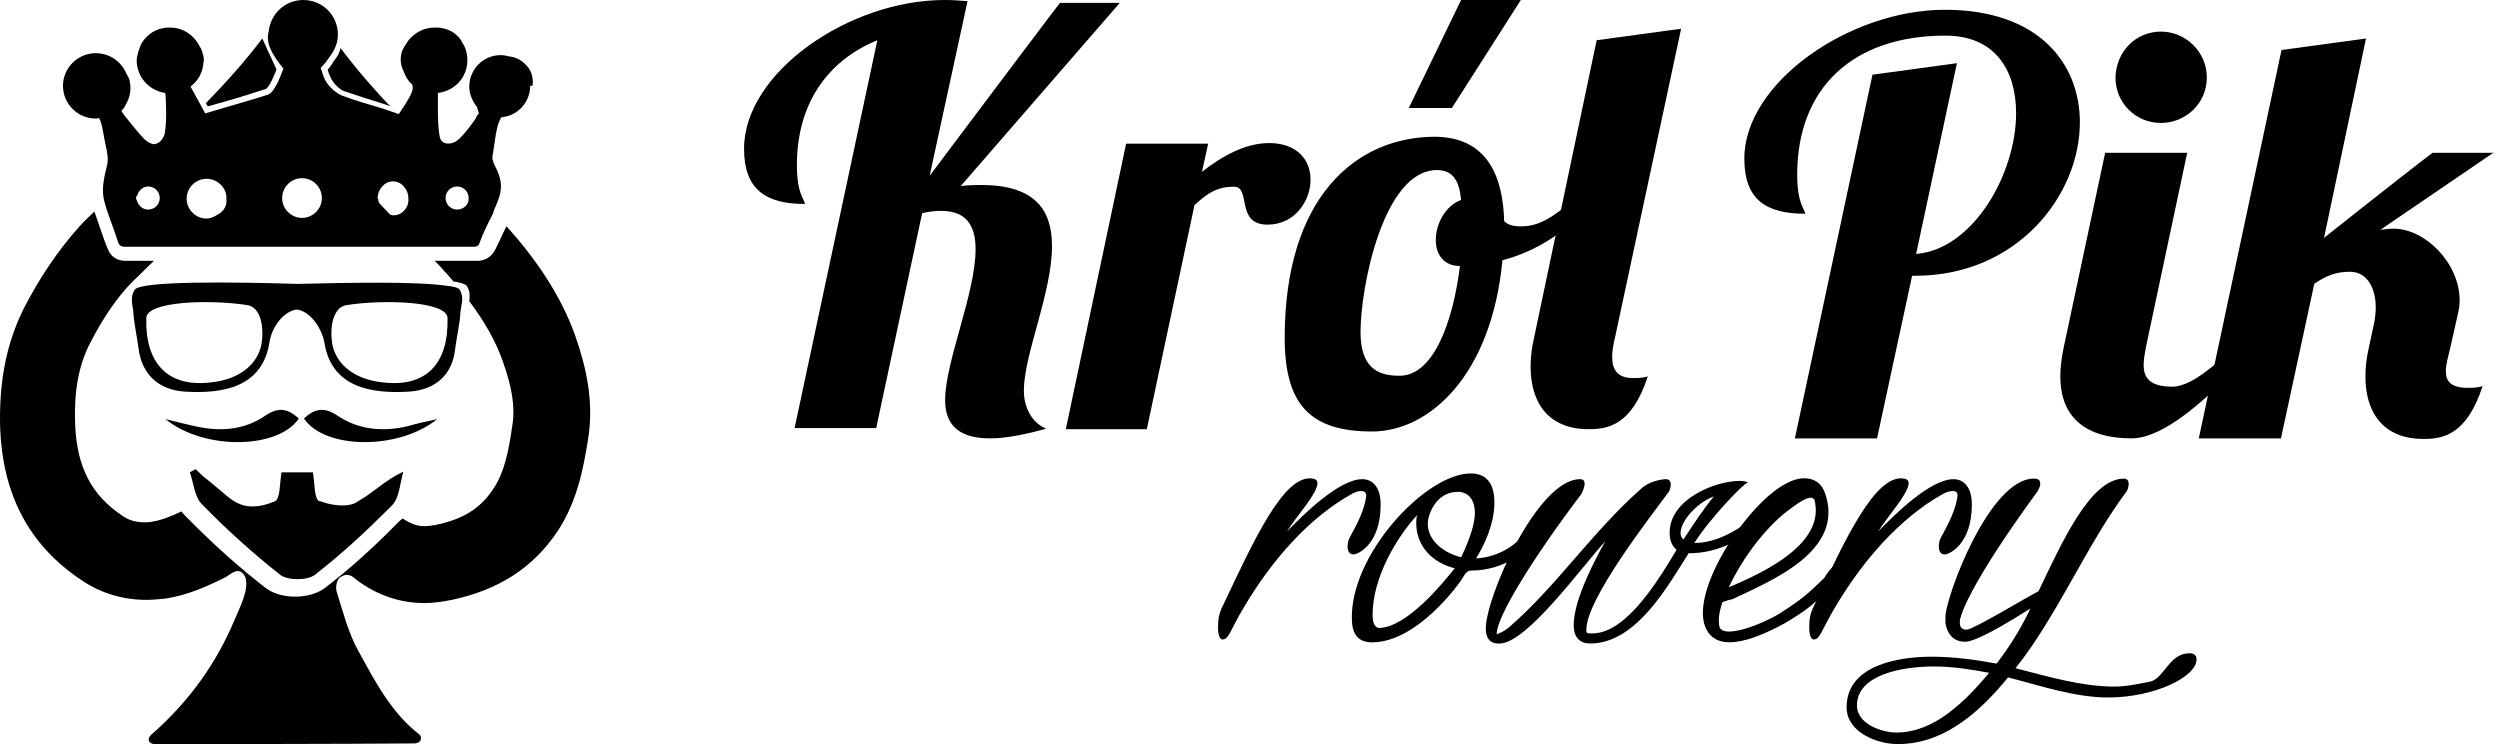 <svg width="336" height="100" viewBox="0 0 336 100" fill="none" xmlns="http://www.w3.org/2000/svg">
<path d="M52.736 29.63C52.822 29.63 52.908 29.544 53.081 29.544C52.65 29.113 52.219 28.596 51.789 28.165C51.272 27.649 50.841 27.132 50.324 26.615C50.324 26.701 50.324 26.787 50.324 26.959C50.238 28.424 51.358 29.544 52.736 29.63Z" fill="black"/>
<path d="M48.429 67.183C48.171 67.356 47.999 67.442 47.74 67.614C46.621 68.131 44.898 67.959 43.52 67.528C43.348 67.442 43.089 67.356 42.917 67.356C42.228 67.097 42.314 65.03 42.056 63.48C40.678 63.48 38.955 63.48 37.835 63.48C37.577 65.03 37.663 67.011 36.974 67.356C36.888 67.442 36.715 67.442 36.543 67.528C35.251 68.045 33.615 68.303 32.323 67.786C31.634 67.528 31.031 67.097 30.514 66.667C29.653 65.978 28.791 65.202 27.93 64.513C27.327 64.083 26.81 63.566 26.293 63.049C26.035 63.221 25.777 63.307 25.518 63.48C26.035 64.944 26.121 66.667 27.069 67.7L27.155 67.786C30.428 71.146 33.959 74.332 37.663 77.261C38.697 78.036 41.281 78.036 42.314 77.261C45.759 74.591 49.032 71.576 52.133 68.475C52.306 68.303 52.564 68.045 52.736 67.873C53.684 66.839 53.77 64.944 54.2 63.394C51.789 64.513 50.238 66.15 48.429 67.183Z" fill="black"/>
<path d="M58.765 56.331C57.129 56.675 56.009 56.934 54.803 57.278C51.53 58.053 48.257 57.795 45.415 55.9C43.52 54.608 42.228 54.953 40.85 56.245C43.606 60.379 53.511 60.551 58.765 56.331Z" fill="black"/>
<path d="M40.161 56.245C38.697 54.953 37.491 54.608 35.596 55.9C32.84 57.795 29.567 58.053 26.207 57.278C25.088 57.02 23.882 56.761 22.245 56.331C27.413 60.551 37.404 60.379 40.161 56.245Z" fill="black"/>
<path d="M61.78 38.932C61.608 38.674 61.005 38.501 60.057 38.415C56.181 37.812 46.793 37.984 39.989 38.157C31.547 37.898 18.972 37.726 18.111 38.932C17.422 39.965 17.852 41.171 17.939 42.033C17.939 43.066 18.369 44.961 18.628 46.856C19.058 50.301 21.298 52.369 24.743 52.627C29.997 52.972 35.251 52.024 36.199 46.081C36.543 43.755 38.266 41.774 39.902 41.602C41.453 41.774 43.175 43.755 43.606 46.081C44.554 52.024 49.808 52.972 55.062 52.627C58.593 52.369 60.833 50.301 61.177 46.856C61.436 44.961 61.866 43.066 61.866 42.033C61.952 41.688 61.952 41.344 62.038 40.913C62.211 40.224 62.125 39.535 61.78 38.932ZM34.907 47.115C33.959 49.699 31.375 50.99 28.791 51.335C22.504 52.282 19.489 48.751 19.661 42.722C19.747 40.482 28.188 40.224 33.184 40.999C35.596 41.344 35.51 45.564 34.907 47.115ZM51.014 51.335C48.429 50.99 45.846 49.699 44.898 47.115C44.295 45.564 44.209 41.344 46.621 40.999C51.616 40.224 60.057 40.482 60.144 42.722C60.316 48.751 57.387 52.282 51.014 51.335Z" fill="black"/>
<path d="M77.284 45.047C75.303 39.535 71.944 34.711 68.068 30.405C67.637 31.18 66.69 33.506 66.259 34.022C65.742 34.711 64.967 35.056 64.192 35.056H58.421C58.852 35.487 59.282 35.917 59.627 36.348C60.144 36.865 60.488 37.295 60.919 37.812C61.866 37.984 62.555 38.157 62.727 38.415C63.158 39.018 63.158 39.793 63.072 40.482C65.139 43.239 66.603 45.823 67.551 48.493C68.843 52.11 69.274 54.78 68.843 57.278C68.326 60.896 67.723 63.566 66.345 65.633C64.622 68.303 62.297 69.767 58.593 70.543C58.076 70.629 57.559 70.715 57.043 70.715C56.268 70.715 55.406 70.543 54.114 69.681C53.942 69.854 53.684 70.026 53.684 70.026C50.152 73.643 46.879 76.572 43.606 79.07C42.314 80.017 40.591 80.189 39.644 80.189C38.697 80.189 37.06 80.017 35.768 79.07C32.323 76.4 28.791 73.299 25.001 69.423C24.915 69.337 24.743 69.165 24.657 69.078C24.571 68.992 24.485 68.82 24.398 68.734C22.762 69.509 21.556 69.94 20.436 70.112C20.092 70.198 19.747 70.198 19.403 70.198C18.283 70.198 17.336 69.94 16.474 69.337C12.34 66.581 10.359 62.877 10.101 57.106C9.928 52.713 10.531 49.182 12.082 46.167C13.89 42.636 15.785 39.879 17.939 37.726C18.886 36.865 19.747 35.917 20.695 35.056H16.819C16.044 35.056 15.268 34.711 14.838 34.108C14.321 33.506 13.115 29.544 12.684 28.424C11.995 29.113 11.306 29.716 10.703 30.405C7.689 33.764 5.191 37.554 3.124 41.602C0.626 46.684 -0.149 52.024 0.023 57.623C0.367 66.236 3.727 73.213 11.048 78.036C13.632 79.759 16.56 80.62 19.661 80.62C20.523 80.62 21.384 80.534 22.245 80.448C25.087 80.017 27.672 78.897 30.256 77.606C30.772 77.347 31.375 76.744 31.978 76.744C32.323 76.744 32.753 77.003 33.012 77.692C33.442 79.414 32.236 81.568 31.461 83.463C29.05 89.147 25.518 94.057 20.953 98.191C20.609 98.536 19.833 98.966 20.006 99.569C20.178 99.914 20.523 100 20.781 100C20.953 100 21.125 100 21.212 100C32.667 100 44.209 100 55.665 99.914C55.923 99.914 56.354 99.828 56.526 99.483C56.698 99.052 56.44 98.794 56.354 98.708C52.564 95.779 50.41 91.559 48.171 87.511C46.793 85.013 46.104 82.257 45.243 79.5C45.07 78.897 45.243 77.778 45.846 77.519C46.104 77.347 46.362 77.261 46.621 77.261C47.051 77.261 47.482 77.519 47.827 77.864C50.669 80.017 53.77 81.051 57.043 81.051C58.249 81.051 59.455 80.879 60.746 80.62C66.776 79.328 71.599 76.486 75.044 71.232C77.542 67.356 78.404 63.135 79.093 58.656C79.782 53.919 78.834 49.44 77.284 45.047Z" fill="black"/>
<path d="M35.251 5.168C32.926 8.269 30.342 11.111 27.672 13.867L27.93 14.298L29.136 13.954C31.375 13.351 33.529 12.662 35.682 11.972C35.768 11.972 36.026 11.714 36.285 11.283C36.629 10.68 36.888 9.991 37.146 9.388V9.302" fill="black"/>
<path d="M44.812 8.269C44.64 8.613 44.381 8.958 44.037 9.388C44.209 9.991 44.467 10.508 44.726 10.939C45.157 11.542 45.759 12.059 46.19 12.231C47.999 12.834 49.808 13.437 51.789 14.04L52.478 14.298C51.961 13.781 51.444 13.264 50.927 12.662C49.119 10.68 47.396 8.613 45.759 6.46C45.673 7.063 45.329 7.666 44.812 8.269Z" fill="black"/>
<path d="M71.599 11.456C71.685 10.508 71.427 9.475 70.824 8.872C70.135 8.096 69.36 7.666 68.412 7.58C68.068 7.494 67.723 7.407 67.293 7.407C64.967 7.407 63.072 9.302 63.072 11.628C63.072 12.662 63.503 13.609 64.106 14.384C64.192 14.643 64.278 14.987 64.364 15.245C64.192 15.418 64.019 15.676 63.933 15.934C63.33 16.796 62.641 17.743 61.78 18.605C61.349 19.035 60.833 19.294 60.23 19.294C59.971 19.294 59.282 19.208 59.11 18.432C58.852 17.054 58.852 15.676 58.852 14.126C58.852 13.609 58.852 13.006 58.852 12.489C61.091 12.231 62.814 10.422 62.814 8.096C62.814 7.149 62.555 6.288 62.038 5.599C62.038 5.599 62.038 5.599 62.038 5.512C61.435 4.565 60.488 3.962 59.455 3.79C59.11 3.704 58.765 3.704 58.421 3.704C56.957 3.704 55.751 4.393 54.889 5.426C54.889 5.512 54.803 5.512 54.803 5.599L54.717 5.685C54.373 6.202 54.028 6.718 53.942 7.235C53.77 8.01 53.856 8.786 54.2 9.475C54.459 10.164 54.803 10.853 55.406 11.37C55.578 11.886 55.406 12.317 55.062 13.006C54.631 13.781 54.2 14.47 53.77 15.073L53.597 15.332L51.616 14.643C49.635 14.04 47.74 13.523 45.932 12.834C45.329 12.575 44.64 12.059 44.037 11.283C43.692 10.853 43.434 10.25 43.261 9.561C43.175 9.388 43.175 9.302 43.089 9.13C43.606 8.613 43.951 8.183 44.209 7.752C44.898 6.891 45.415 5.857 45.415 4.651C45.415 2.067 43.348 0 40.764 0C38.352 0 36.371 1.809 36.112 4.221C35.682 5.771 36.543 7.321 38.094 9.216L37.921 9.647C37.663 10.336 37.404 11.025 36.974 11.714C36.715 12.231 36.285 12.662 35.94 12.748C33.787 13.437 31.634 14.04 29.308 14.729L27.585 15.245L25.604 11.628C26.552 10.939 27.241 9.819 27.327 8.527C27.413 8.183 27.413 7.838 27.327 7.494C27.241 7.149 27.155 6.804 26.982 6.46C26.982 6.46 26.982 6.374 26.896 6.374C26.81 6.288 26.81 6.115 26.724 6.029C25.949 4.651 24.571 3.704 22.848 3.704C22.504 3.704 22.159 3.704 21.901 3.79C20.867 3.962 19.92 4.565 19.23 5.512C19.058 5.771 18.886 6.029 18.8 6.374C18.714 6.546 18.714 6.718 18.628 6.804C18.541 7.235 18.369 7.666 18.369 8.096C18.369 10.336 20.006 12.145 22.159 12.489C22.159 12.575 22.245 12.575 22.245 12.662C22.331 14.384 22.417 16.193 22.159 17.829C22.159 18.002 22.073 18.174 21.987 18.346C21.814 18.691 21.556 19.208 20.781 19.38C20.35 19.38 19.833 19.121 19.403 18.691C18.541 17.829 17.852 16.882 16.991 15.848C16.733 15.59 16.56 15.245 16.302 14.901C16.474 14.729 16.733 14.47 16.819 14.212C17.508 13.092 17.68 11.972 17.422 10.853C17.336 10.508 17.163 10.164 16.991 9.905C16.302 8.269 14.752 7.149 12.857 7.149C10.445 7.149 8.464 9.13 8.464 11.542C8.464 13.954 10.445 15.934 12.857 15.934C13.029 15.934 13.115 15.934 13.287 15.848C13.632 16.365 13.718 17.054 13.89 17.916C13.976 18.346 14.062 18.863 14.149 19.294C14.407 20.327 14.579 21.361 14.407 22.136C13.976 23.859 13.718 25.151 13.89 26.357C13.976 27.218 14.493 28.596 15.01 30.06C15.354 31.008 15.699 31.955 15.871 32.558C15.957 32.903 16.302 33.161 16.646 33.161H63.761C64.106 33.161 64.364 32.989 64.45 32.644C64.967 31.266 65.398 30.405 65.742 29.716C66.001 29.199 66.259 28.768 66.345 28.424C66.431 28.079 66.603 27.821 66.69 27.562C67.293 26.098 67.723 24.892 66.776 22.825C66.173 21.619 66.087 21.275 66.259 20.586C66.345 19.983 66.431 19.466 66.517 18.863C66.69 17.657 66.862 16.624 67.379 15.762C69.532 15.59 71.255 13.781 71.255 11.542C71.599 11.542 71.599 11.456 71.599 11.456ZM19.92 28.165C19.23 28.165 18.628 27.735 18.369 26.873C18.283 26.787 18.283 26.615 18.283 26.529C18.283 26.443 18.369 26.357 18.455 26.27C18.628 25.581 19.23 25.065 19.92 25.065C20.781 25.065 21.47 25.754 21.47 26.615C21.47 27.476 20.781 28.165 19.92 28.165ZM30.428 26.787C30.514 27.649 30.083 28.424 29.222 28.854C28.705 29.199 28.274 29.371 27.758 29.371C26.293 29.371 25.087 28.165 25.087 26.701C25.087 25.237 26.293 24.031 27.758 24.031C29.222 24.031 30.428 25.237 30.428 26.529C30.428 26.529 30.428 26.615 30.428 26.787ZM40.591 29.285C39.127 29.285 37.921 28.079 37.921 26.615C37.921 25.151 39.127 23.945 40.591 23.945C42.056 23.945 43.261 25.151 43.261 26.615C43.261 28.079 42.056 29.285 40.591 29.285ZM52.908 28.941C52.65 28.941 52.392 28.854 51.961 28.682C51.53 28.51 51.186 28.079 51.014 27.649L50.927 27.304C50.927 27.132 50.841 27.046 50.841 26.873C50.841 26.787 50.841 26.701 50.755 26.701C50.755 25.409 51.703 24.375 52.822 24.375C53.942 24.375 54.889 25.409 54.889 26.701C54.976 27.907 54.028 28.941 52.908 28.941ZM61.435 28.165C60.574 28.165 59.885 27.476 59.885 26.615C59.885 25.754 60.574 25.065 61.435 25.065C62.297 25.065 62.986 25.754 62.986 26.615C63.072 27.476 62.297 28.165 61.435 28.165Z" fill="black"/>
<path d="M256.755 36.988C257.608 36.988 258.299 36.297 258.299 35.444C258.299 34.591 257.608 33.899 256.755 33.899C255.902 33.899 255.21 34.591 255.21 35.444C255.21 36.297 255.902 36.988 256.755 36.988Z" fill="black"/>
<path d="M181.775 66.331C175.752 69.652 170.733 75.597 167.181 81.621C165.405 84.555 165.173 85.945 164.324 85.945C163.937 85.945 163.706 85.327 163.706 84.4C163.706 83.706 163.706 82.624 164.324 81.466C168.493 72.663 172.586 63.629 176.447 64.323C176.833 64.401 177.065 64.555 177.065 64.941C177.065 66.331 174.208 69.42 172.972 71.428C175.211 69.111 179.999 64.401 183.088 64.401C184.478 64.401 185.559 65.482 185.559 67.798C185.559 73.204 182.47 74.516 181.929 74.516C180.848 74.516 181.08 72.972 181.312 72.431C181.698 71.582 183.319 69.111 183.628 66.64C183.628 65.636 182.316 66.022 181.775 66.331Z" fill="black"/>
<path d="M197.759 76.679C197.064 76.679 196.833 77.296 196.369 77.991C196.138 78.377 190.501 86.331 184.4 86.331C183.474 86.331 181.775 86.099 181.698 83.397C181.312 74.671 191.582 63.629 197.682 63.629C200.771 63.629 200.848 66.563 200.848 67.644C200.848 69.034 200.462 71.659 198.377 75.057C201.929 74.825 204.709 72.74 206.022 69.96C206.176 69.574 206.485 69.343 206.717 69.343C207.643 69.343 207.566 70.501 207.566 70.656C205.867 74.13 202.084 76.679 197.759 76.679ZM195.52 76.37C192.586 75.675 190.346 73.435 190.346 70.347C190.346 69.96 190.346 69.497 190.501 69.188C187.644 72.277 184.478 77.682 184.478 82.624C184.478 84.478 185.327 84.4 185.404 84.4C189.188 84.246 193.976 78.3 195.52 76.37ZM198.223 68.957C198.223 66.64 196.833 66.1 195.983 66.1C192.817 66.1 191.891 69.42 191.891 70.347C191.891 72.354 193.512 74.13 196.369 74.903C197.837 71.891 198.223 69.96 198.223 68.957Z" fill="black"/>
<path d="M226.948 74.362C224.323 78.455 219.998 86.485 213.744 86.485C212.431 86.485 211.504 85.79 211.504 84.014C211.504 80.462 214.593 74.825 215.751 72.74C212.431 76.37 205.172 86.485 201.543 86.485C201.389 86.485 199.69 86.717 199.69 84.478C199.69 80.231 206.64 64.401 212.354 64.401C212.817 64.401 212.972 64.632 212.972 65.019C212.972 65.636 212.585 66.177 212.585 66.331C206.253 74.671 201.08 82.933 201.157 85.25C201.62 85.095 202.084 84.864 202.701 84.4C209.033 78.995 213.898 71.582 220.539 65.713C221.466 64.787 223.164 64.401 223.937 64.401C224.4 64.401 224.554 64.787 224.554 65.096C224.554 65.559 224.323 66.177 224.168 66.254C221.852 69.42 213.203 80.462 213.203 84.632C213.203 84.864 213.203 85.018 213.358 85.095C217.914 85.713 222.161 79.227 225.327 73.899C224.632 73.281 224.4 72.509 224.4 71.582C224.4 67.103 230.5 64.632 233.821 64.632C234.438 64.632 234.902 64.787 234.902 64.864C234.438 64.864 229.883 69.574 227.72 72.972C233.357 72.972 237.836 67.103 239.458 67.103C239.612 67.103 239.612 67.258 239.612 67.335C239.612 67.798 238.763 68.879 237.836 69.652C234.67 72.123 231.35 74.362 226.948 74.362ZM225.867 71.659C225.867 72.045 226.022 72.277 226.253 72.509C227.566 70.501 228.879 68.493 230.346 66.717C228.184 67.49 225.867 69.96 225.867 71.659Z" fill="black"/>
<path d="M247.72 75.366C248.106 75.597 247.102 77.374 246.33 78.455C244.091 81.08 242.701 82.084 239.844 83.783C237.218 85.173 230.423 88.725 229.033 83.783C227.643 78.455 235.288 67.181 240.307 64.864C242.083 63.937 244.4 63.937 245.249 66.177C248.106 74.053 237.991 78.069 232.817 80.54C232.354 80.617 231.967 80.771 231.504 80.926C231.041 82.238 230.886 83.397 231.118 84.323C231.813 85.868 236.909 83.86 239.149 82.47C242.315 80.462 243.01 79.767 245.172 77.682C245.867 76.447 247.257 75.134 247.72 75.366ZM232.354 78.918C237.759 76.678 245.326 72.818 243.859 67.181C243.473 66.486 242.238 67.181 241.002 68.107C237.604 70.424 234.284 74.825 232.354 78.918Z" fill="black"/>
<path d="M261.233 66.331C255.21 69.652 250.191 75.597 246.639 81.621C244.863 84.555 244.631 85.945 243.782 85.945C243.396 85.945 243.164 85.327 243.164 84.4C243.164 83.706 243.164 82.624 243.782 81.466C247.875 72.663 252.044 63.629 255.905 64.323C256.291 64.401 256.523 64.555 256.523 64.941C256.523 66.331 253.666 69.42 252.43 71.428C254.67 69.111 259.457 64.401 262.546 64.401C263.936 64.401 265.017 65.482 265.017 67.798C265.017 73.204 261.928 74.516 261.388 74.516C260.307 74.516 260.538 72.972 260.77 72.431C261.156 71.582 262.778 69.111 263.087 66.64C263.164 65.636 261.851 66.022 261.233 66.331Z" fill="black"/>
<path d="M295.21 88.647C295.21 90.964 289.573 93.744 283.318 93.744C278.839 93.744 274.129 92.122 269.882 91.041C265.326 96.678 260.461 100.076 254.979 99.999C252.353 99.999 248.183 98.454 248.183 95.057C248.183 89.265 255.442 88.261 259.612 88.261C262.546 88.261 265.403 88.647 268.338 89.188C270.809 86.022 272.353 82.933 272.894 81.775C266.562 85.79 264.786 86.254 264.091 86.254C261.62 86.254 261.465 83.628 261.465 83.628C261.465 83.397 261.465 83.165 261.465 82.933C261.465 80.308 267.334 64.323 273.357 64.323C273.975 64.323 274.206 64.555 274.206 65.019C274.206 65.482 273.82 66.1 273.743 66.177C264.322 79.072 263.55 82.856 263.55 82.856C263.396 83.242 263.396 83.474 263.396 83.706C263.396 84.555 264.013 84.632 264.322 84.632C265.172 84.632 272.585 80.153 273.975 79.458C277.141 72.895 280.924 64.323 285.48 64.323C285.944 64.323 286.098 64.71 286.098 65.019C286.098 65.482 285.866 66.1 285.712 66.177C280.384 73.358 276.446 82.856 270.886 89.806C275.365 90.964 279.843 92.277 284.168 92.277C285.789 92.277 287.565 91.891 289.11 91.582C290.963 90.964 291.581 87.798 294.283 87.798C294.669 87.798 294.901 87.875 295.133 88.184C295.21 88.339 295.21 88.57 295.21 88.647ZM267.334 90.424C264.863 89.96 262.392 89.574 259.921 89.574C255.674 89.574 249.573 90.655 249.573 94.825C249.573 97.296 252.894 98.454 254.901 98.454C256.909 98.454 258.917 97.759 260.77 96.601C263.396 94.902 265.48 92.663 267.334 90.424Z" fill="black"/>
<path d="M124.942 23.629C129.807 17.143 142.47 0.309 142.47 0.386H150.501L129.112 25.019C130.115 24.864 131.042 24.864 131.891 24.864C139.305 24.864 141.389 28.417 141.389 33.05C141.389 39.382 137.606 47.644 137.606 52.509C137.606 54.825 138.764 56.91 140.617 57.605C137.374 58.532 134.826 58.918 133.05 58.918C128.031 58.918 127.027 56.293 127.027 53.745C127.027 48.648 131.119 39.382 131.119 33.513C131.119 30.424 129.961 28.339 126.486 28.339C125.791 28.339 124.942 28.417 123.938 28.648L117.76 57.528H106.795L117.915 5.405C111.12 8.185 107.104 14.054 107.104 22.162C107.104 26.1 108.108 26.718 108.185 27.413C102.934 27.413 100 25.482 100 20C100 9.73 114.131 0 126.949 0C128.031 0 129.034 0.077 130.038 0.154L124.942 23.629Z" fill="black"/>
<path d="M162.393 19.228L161.544 23.088C164.323 20.926 167.412 19.228 170.578 19.228C174.053 19.228 176.138 21.235 176.138 24.17C176.138 26.872 174.13 30.193 170.347 30.193C166.022 30.193 168.184 25.096 165.868 25.096C163.551 25.096 162.316 25.946 160.54 27.567L154.131 57.683H143.243L151.351 19.305H162.393V19.228Z" fill="black"/>
<path d="M202.161 29.729C202.624 30.193 203.319 30.424 204.4 30.424C208.03 30.424 209.651 27.799 212.431 26.641L212.74 28.262C210.346 31.274 206.331 33.822 201.929 34.98C200.462 50.424 192.122 57.992 184.4 57.992C176.215 57.992 172.663 54.517 172.663 45.405C172.663 26.486 182.238 18.378 192.895 18.378C200.153 18.455 202.006 24.092 202.161 29.729ZM196.215 35.752C193.976 35.752 192.972 34.131 192.972 32.278C192.972 30.038 194.285 27.644 196.369 26.872C196.138 24.324 195.288 22.857 193.126 22.857C185.945 22.857 182.856 38.532 182.856 44.633C182.856 49.266 185.018 50.501 188.03 50.501C192.663 50.578 195.288 43.243 196.215 35.752ZM196.369 0H204.4L195.134 14.517H189.342L196.369 0Z" fill="black"/>
<path d="M217.064 45.328C216.832 46.254 216.678 47.104 216.678 47.953C216.678 49.575 217.296 50.81 219.458 50.81C219.998 50.81 220.848 50.81 221.466 50.578C219.303 57.219 216.06 57.683 213.512 57.683C208.029 57.683 205.713 54.053 205.713 49.266C205.713 48.03 205.867 46.718 206.176 45.405L214.593 5.405L225.944 3.861L217.064 45.328Z" fill="black"/>
<path d="M263.009 8.494L257.527 34.131C265.172 33.513 270.963 23.397 270.963 15.212C270.963 9.498 268.183 4.788 261.465 4.788C249.033 4.788 241.543 11.815 241.543 23.475C241.543 27.413 242.546 28.03 242.624 28.726C237.296 28.726 234.438 26.795 234.438 21.312C234.438 11.12 248.57 1.313 261.388 1.313C273.975 1.313 279.534 8.494 279.534 16.448C279.534 26.177 271.195 37.065 257.372 37.065H256.986L252.276 58.918H241.234L251.658 10.039L263.009 8.494Z" fill="black"/>
<path d="M293.974 20.463L288.415 46.64C288.26 47.49 288.106 48.339 288.106 49.034C288.106 50.733 288.878 51.968 291.967 51.968C295.055 51.968 299.071 47.644 302.082 45.173H304.708C301.156 48.725 292.507 58.918 286.484 58.918C280.538 58.918 276.909 56.293 276.909 50.578C276.909 49.42 277.063 48.108 277.372 46.64L282.932 20.54H293.974V20.463ZM290.422 4.247C293.82 4.247 296.6 7.027 296.6 10.425C296.6 13.822 293.82 16.525 290.422 16.525C287.025 16.525 284.322 13.822 284.322 10.425C284.399 6.95 287.025 4.247 290.422 4.247Z" fill="black"/>
<path d="M335.209 20.463L319.92 30.888C320.538 30.81 321.078 30.733 321.696 30.733C325.943 30.733 330.576 35.366 330.576 40.386C330.576 40.926 330.499 41.544 330.345 42.162L329.341 46.64C329.109 47.721 328.723 48.88 328.723 49.883C328.723 51.196 329.341 52.123 331.657 52.123C332.198 52.123 333.047 52.123 333.665 51.891C331.503 58.532 328.26 58.995 325.711 58.995C320.229 58.995 317.912 55.366 317.912 50.578C317.912 49.343 318.067 48.03 318.376 46.718L319.148 43.088C319.225 42.548 319.302 41.93 319.302 41.312C319.302 38.841 318.221 36.525 315.827 36.525C313.974 36.525 312.584 37.065 311.04 38.146L306.561 58.918H295.519L306.638 6.718L317.989 5.174L312.352 31.969C318.067 27.413 326.947 20.463 326.947 20.54H335.209V20.463Z" fill="black"/>
</svg>

